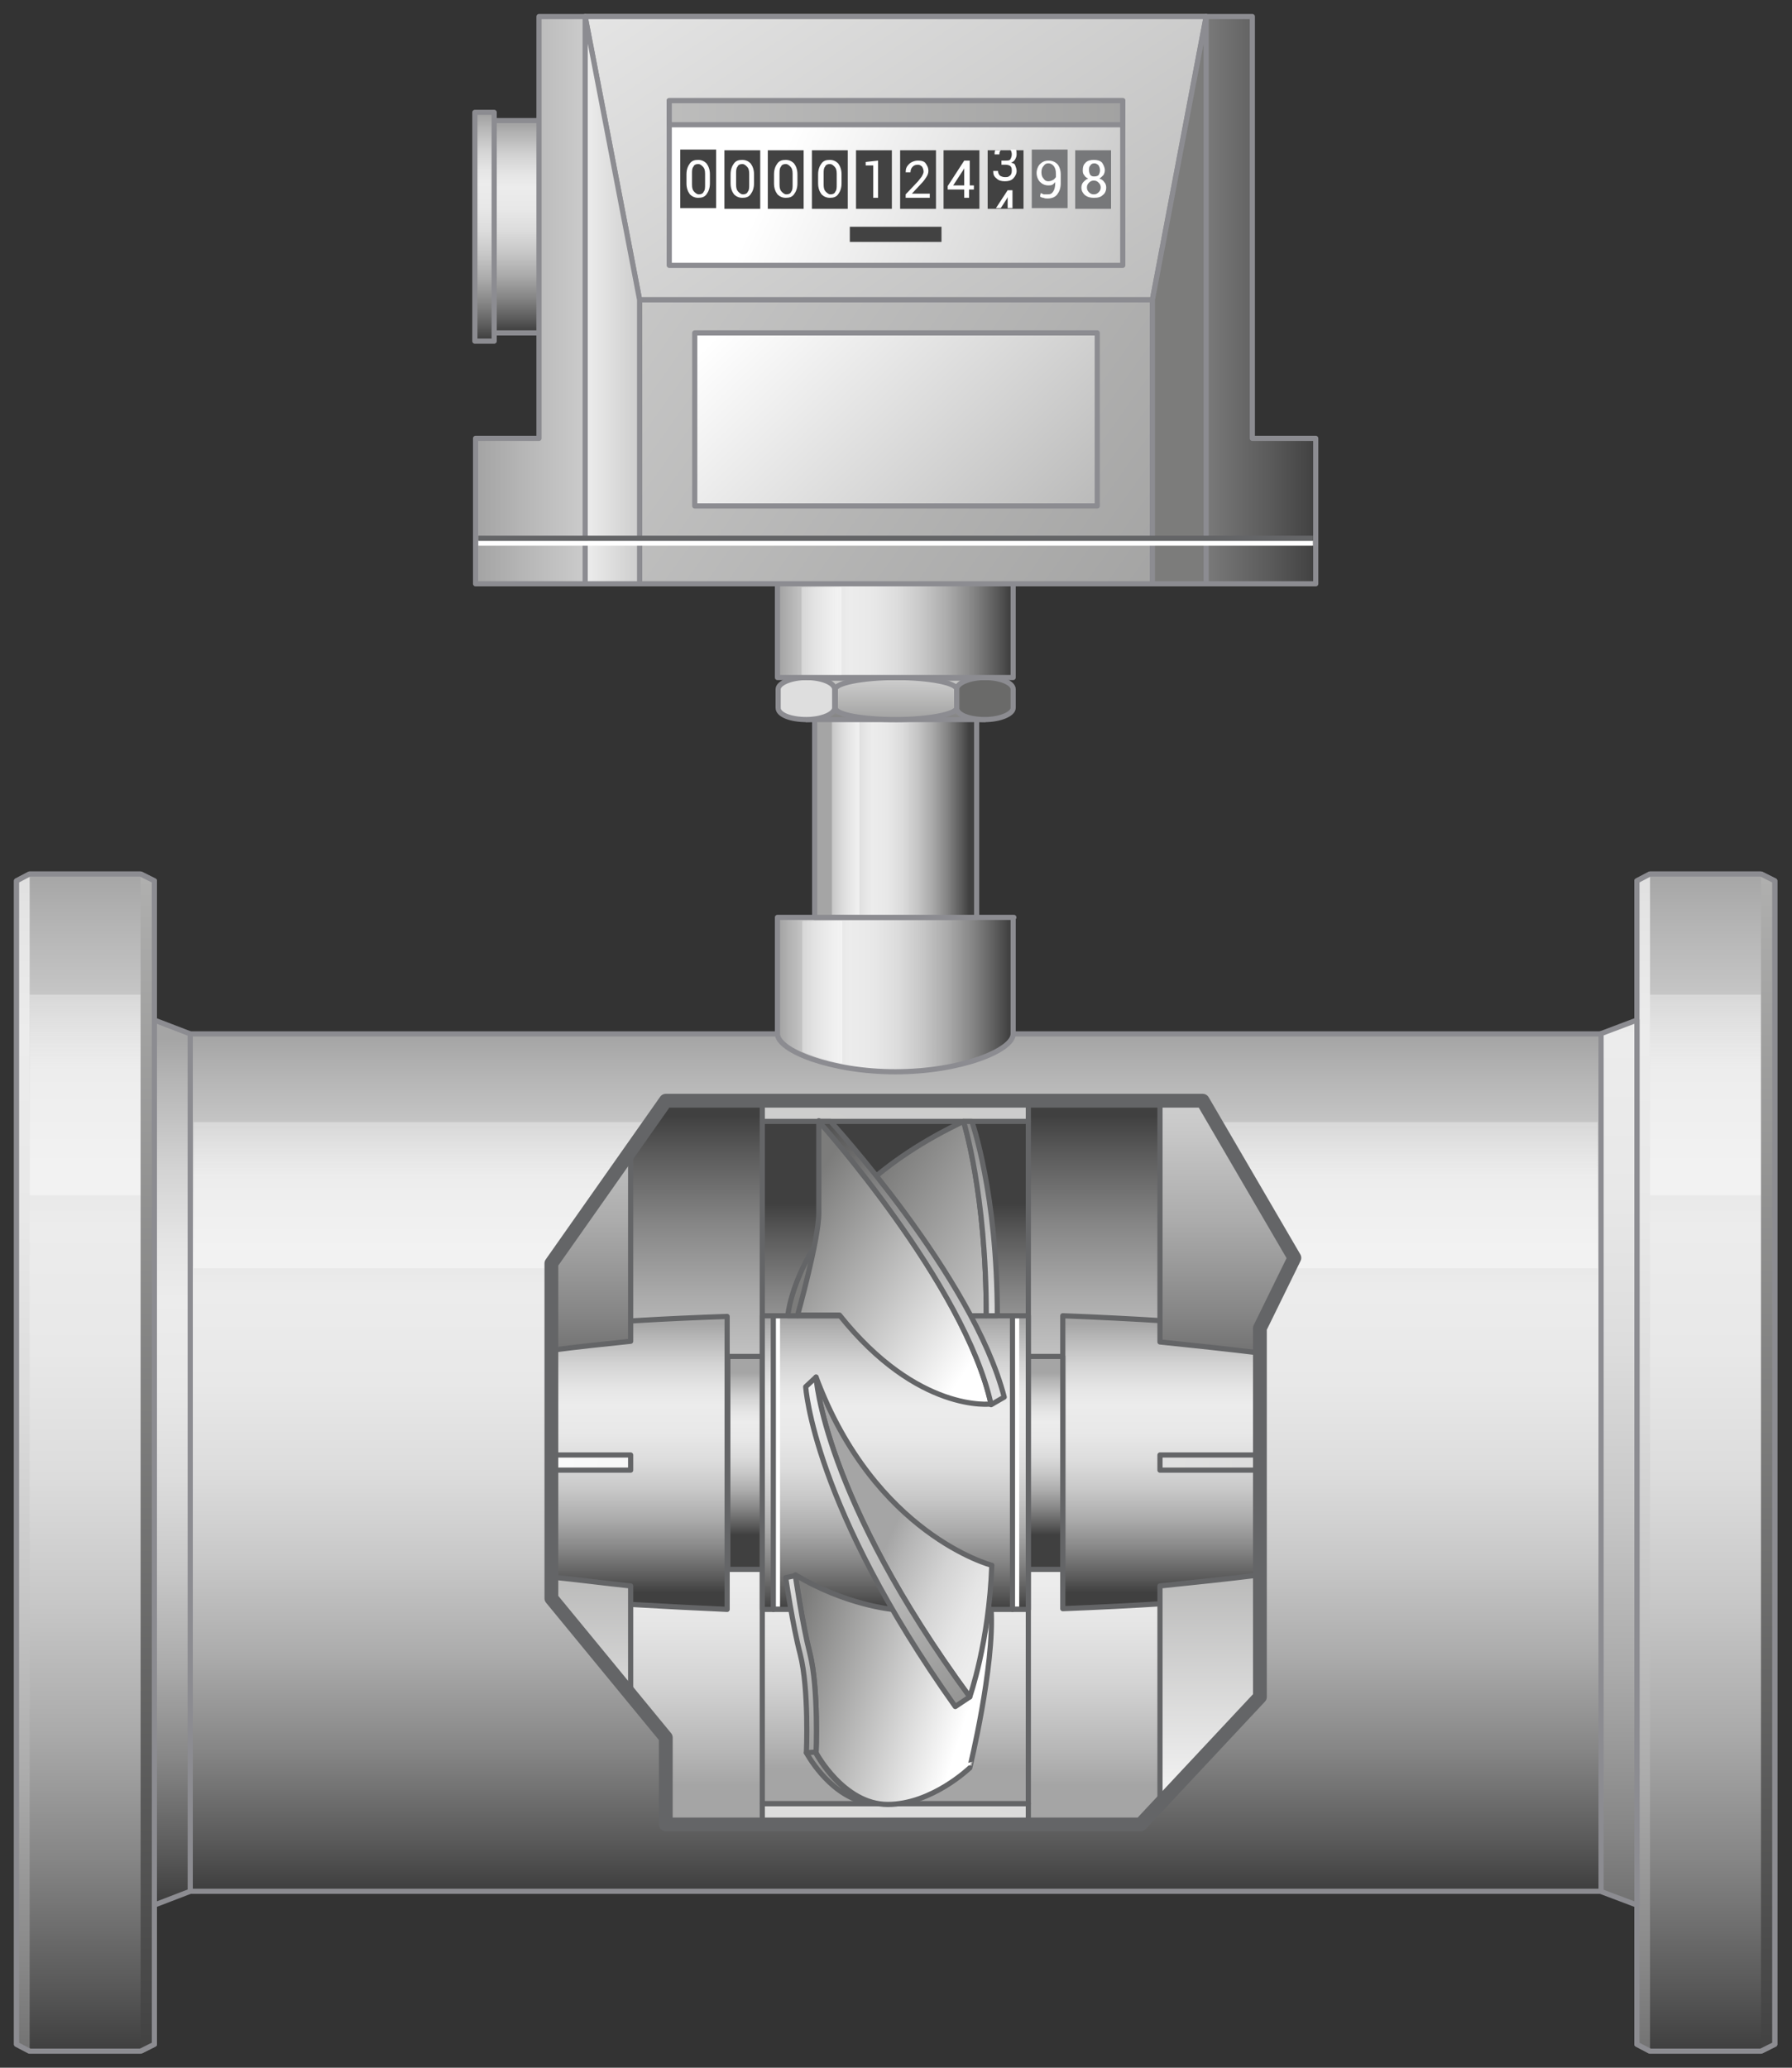 <?xml version="1.0" encoding="utf-8"?>

<!-- Copyright 2016 Siemens AG -->

<!-- Generator: Adobe Illustrator 16.0.4, SVG Export Plug-In . SVG Version: 6.00 Build 0)  -->
<!DOCTYPE svg PUBLIC "-//W3C//DTD SVG 1.1//EN" "http://www.w3.org/Graphics/SVG/1.1/DTD/svg11.dtd">
<svg version="1.1" id="Turbine_Meter_1" xmlns="http://www.w3.org/2000/svg" xmlns:xlink="http://www.w3.org/1999/xlink" x="0px"
	 y="0px" width="260px" height="300px" viewBox="0 0 260 300" enable-background="new 0 0 260 300" xml:space="preserve">
<rect x="0" y="0" width="260" height="300" fill="#333333" stroke="none"/>
<g id="Flanges__x2B__Housing_Pipe">
	<g id="Flange_Right">
		<linearGradient id="Shape_7_" gradientUnits="userSpaceOnUse" x1="247.469" y1="126.556" x2="247.469" y2="297.188">
			<stop  offset="0" style="stop-color:#A5A5A5"/>
			<stop  offset="4.758149e-02" style="stop-color:#B5B5B5"/>
			<stop  offset="0.151" style="stop-color:#D3D3D3"/>
			<stop  offset="0.239" style="stop-color:#E5E5E5"/>
			<stop  offset="0.302" style="stop-color:#ECECEC"/>
			<stop  offset="0.407" style="stop-color:#E8E8E8"/>
			<stop  offset="0.514" style="stop-color:#DCDCDC"/>
			<stop  offset="0.621" style="stop-color:#C7C7C7"/>
			<stop  offset="0.729" style="stop-color:#ABABAB"/>
			<stop  offset="0.838" style="stop-color:#868686"/>
			<stop  offset="0.945" style="stop-color:#5A5A5A"/>
			<stop  offset="1" style="stop-color:#404040"/>
		</linearGradient>
		
			<polygon id="Shape_9_" fill="url(#Shape_7_)" stroke="#8C8C91" stroke-width="0.75" stroke-linejoin="round" stroke-miterlimit="10" points="
			257.5,296.6 255.5,297.6 239.4,297.6 237.5,296.6 237.5,127.8 239.4,126.8 255.5,126.8 257.5,127.8 		"/>
		
			<linearGradient id="Reflection_White_2_" gradientUnits="userSpaceOnUse" x1="247.47" y1="143.872" x2="247.47" y2="155.426">
			<stop  offset="0" style="stop-color:#F2F2F2;stop-opacity:0.4"/>
			<stop  offset="1" style="stop-color:#F7F7F7;stop-opacity:0.7"/>
		</linearGradient>
		<rect id="Reflection_White_1_" x="239.4" y="144.3" fill="url(#Reflection_White_2_)" width="16.1" height="29.1"/>
		<linearGradient id="Edge_Right_2_" gradientUnits="userSpaceOnUse" x1="256.49" y1="127.55" x2="256.49" y2="297.642">
			<stop  offset="0" style="stop-color:#AFAFAE"/>
			<stop  offset="1" style="stop-color:#424242"/>
		</linearGradient>
		
			<polyline id="Edge_Right_1_" fill="url(#Edge_Right_2_)" stroke="#8C8C91" stroke-width="0.75" stroke-linejoin="round" stroke-miterlimit="10" points="
			255.5,126.8 257.5,127.8 257.5,296.6 255.5,297.6 		"/>
		<linearGradient id="Edge_Left_2_" gradientUnits="userSpaceOnUse" x1="238.448" y1="73.183" x2="238.448" y2="326.805">
			<stop  offset="0" style="stop-color:#A5A5A5"/>
			<stop  offset="4.758149e-02" style="stop-color:#B5B5B5"/>
			<stop  offset="0.151" style="stop-color:#D3D3D3"/>
			<stop  offset="0.239" style="stop-color:#E5E5E5"/>
			<stop  offset="0.302" style="stop-color:#ECECEC"/>
			<stop  offset="0.407" style="stop-color:#E8E8E8"/>
			<stop  offset="0.514" style="stop-color:#DCDCDC"/>
			<stop  offset="0.621" style="stop-color:#C7C7C7"/>
			<stop  offset="0.729" style="stop-color:#ABABAB"/>
			<stop  offset="0.838" style="stop-color:#868686"/>
			<stop  offset="0.945" style="stop-color:#5A5A5A"/>
			<stop  offset="1" style="stop-color:#404040"/>
		</linearGradient>
		
			<polyline id="Edge_Left_1_" fill="url(#Edge_Left_2_)" stroke="#8C8C91" stroke-width="0.75" stroke-linejoin="round" stroke-miterlimit="10" points="
			239.4,297.6 237.5,296.6 237.5,127.8 239.4,126.8 		"/>
	</g>
	<linearGradient id="Weld_Seam_Right_1_" gradientUnits="userSpaceOnUse" x1="234.852" y1="85.915" x2="234.851" y2="300.318">
		<stop  offset="0" style="stop-color:#A5A5A5"/>
		<stop  offset="4.758149e-02" style="stop-color:#B5B5B5"/>
		<stop  offset="0.151" style="stop-color:#D3D3D3"/>
		<stop  offset="0.239" style="stop-color:#E5E5E5"/>
		<stop  offset="0.302" style="stop-color:#ECECEC"/>
		<stop  offset="0.407" style="stop-color:#E8E8E8"/>
		<stop  offset="0.514" style="stop-color:#DCDCDC"/>
		<stop  offset="0.621" style="stop-color:#C7C7C7"/>
		<stop  offset="0.729" style="stop-color:#ABABAB"/>
		<stop  offset="0.838" style="stop-color:#868686"/>
		<stop  offset="0.945" style="stop-color:#5A5A5A"/>
		<stop  offset="1" style="stop-color:#404040"/>
	</linearGradient>
	
		<polygon id="Weld_Seam_Right" fill="url(#Weld_Seam_Right_1_)" stroke="#8C8C91" stroke-width="0.75" stroke-linecap="round" stroke-linejoin="round" stroke-miterlimit="10" points="
		237.5,276.4 232.2,274.4 232.2,150 237.5,148 	"/>
	<g id="Housing_Big_Pipe">
		<linearGradient id="Shape_11_" gradientUnits="userSpaceOnUse" x1="129.918" y1="150.427" x2="129.918" y2="273.797">
			<stop  offset="0" style="stop-color:#A5A5A5"/>
			<stop  offset="4.758149e-02" style="stop-color:#B5B5B5"/>
			<stop  offset="0.151" style="stop-color:#D3D3D3"/>
			<stop  offset="0.239" style="stop-color:#E5E5E5"/>
			<stop  offset="0.302" style="stop-color:#ECECEC"/>
			<stop  offset="0.407" style="stop-color:#E8E8E8"/>
			<stop  offset="0.514" style="stop-color:#DCDCDC"/>
			<stop  offset="0.621" style="stop-color:#C7C7C7"/>
			<stop  offset="0.729" style="stop-color:#ABABAB"/>
			<stop  offset="0.838" style="stop-color:#868686"/>
			<stop  offset="0.945" style="stop-color:#5A5A5A"/>
			<stop  offset="1" style="stop-color:#404040"/>
		</linearGradient>
		
			<rect id="Shape_17_" x="27.6" y="150" fill="url(#Shape_11_)" stroke="#8C8C91" stroke-width="0.75" stroke-linejoin="round" stroke-miterlimit="10" width="204.7" height="124.4"/>
		
			<linearGradient id="Reflection_White_3_" gradientUnits="userSpaceOnUse" x1="129.971" y1="162.277" x2="129.971" y2="171.233">
			<stop  offset="0" style="stop-color:#F2F2F2;stop-opacity:0.4"/>
			<stop  offset="1" style="stop-color:#F7F7F7;stop-opacity:0.7"/>
		</linearGradient>
		<rect id="Reflection_White_4_" x="28.1" y="162.8" fill="url(#Reflection_White_3_)" width="203.7" height="21.2"/>
	</g>
	<linearGradient id="Weld_Seam_Left_1_" gradientUnits="userSpaceOnUse" x1="24.985" y1="150.688" x2="24.985" y2="275.557">
		<stop  offset="0" style="stop-color:#A5A5A5"/>
		<stop  offset="4.758149e-02" style="stop-color:#B5B5B5"/>
		<stop  offset="0.151" style="stop-color:#D3D3D3"/>
		<stop  offset="0.239" style="stop-color:#E5E5E5"/>
		<stop  offset="0.302" style="stop-color:#ECECEC"/>
		<stop  offset="0.407" style="stop-color:#E8E8E8"/>
		<stop  offset="0.514" style="stop-color:#DCDCDC"/>
		<stop  offset="0.621" style="stop-color:#C7C7C7"/>
		<stop  offset="0.729" style="stop-color:#ABABAB"/>
		<stop  offset="0.838" style="stop-color:#868686"/>
		<stop  offset="0.945" style="stop-color:#5A5A5A"/>
		<stop  offset="1" style="stop-color:#404040"/>
	</linearGradient>
	
		<polygon id="Weld_Seam_Left" fill="url(#Weld_Seam_Left_1_)" stroke="#8C8C91" stroke-width="0.75" stroke-linejoin="round" stroke-miterlimit="10" points="
		22.4,276.4 27.6,274.4 27.6,150 22.4,148 	"/>
	<g id="Flange_Left">
		<linearGradient id="Shape_12_" gradientUnits="userSpaceOnUse" x1="12.367" y1="126.556" x2="12.367" y2="297.188">
			<stop  offset="0" style="stop-color:#A5A5A5"/>
			<stop  offset="4.758149e-02" style="stop-color:#B5B5B5"/>
			<stop  offset="0.151" style="stop-color:#D3D3D3"/>
			<stop  offset="0.239" style="stop-color:#E5E5E5"/>
			<stop  offset="0.302" style="stop-color:#ECECEC"/>
			<stop  offset="0.407" style="stop-color:#E8E8E8"/>
			<stop  offset="0.514" style="stop-color:#DCDCDC"/>
			<stop  offset="0.621" style="stop-color:#C7C7C7"/>
			<stop  offset="0.729" style="stop-color:#ABABAB"/>
			<stop  offset="0.838" style="stop-color:#868686"/>
			<stop  offset="0.945" style="stop-color:#5A5A5A"/>
			<stop  offset="1" style="stop-color:#404040"/>
		</linearGradient>
		
			<polygon id="Shape_8_" fill="url(#Shape_12_)" stroke="#8C8C91" stroke-width="0.75" stroke-linejoin="round" stroke-miterlimit="10" points="
			22.4,296.6 20.4,297.6 4.3,297.6 2.4,296.6 2.4,127.8 4.3,126.8 20.4,126.8 22.4,127.8 		"/>
		<linearGradient id="Reflection_White_5_" gradientUnits="userSpaceOnUse" x1="12.367" y1="143.872" x2="12.367" y2="155.426">
			<stop  offset="0" style="stop-color:#F2F2F2;stop-opacity:0.4"/>
			<stop  offset="1" style="stop-color:#F7F7F7;stop-opacity:0.7"/>
		</linearGradient>
		<rect id="Reflection_White" x="4.3" y="144.3" fill="url(#Reflection_White_5_)" width="16.1" height="29.1"/>
		<linearGradient id="Edge_Right_3_" gradientUnits="userSpaceOnUse" x1="21.388" y1="127.55" x2="21.388" y2="297.642">
			<stop  offset="0" style="stop-color:#AFAFAE"/>
			<stop  offset="1" style="stop-color:#424242"/>
		</linearGradient>
		
			<polyline id="Edge_Right" fill="url(#Edge_Right_3_)" stroke="#8C8C91" stroke-width="0.75" stroke-linejoin="round" stroke-miterlimit="10" points="
			20.4,126.8 22.4,127.8 22.4,296.6 20.4,297.6 		"/>
		<linearGradient id="Edge_Left_3_" gradientUnits="userSpaceOnUse" x1="3.346" y1="73.183" x2="3.346" y2="326.805">
			<stop  offset="0" style="stop-color:#A5A5A5"/>
			<stop  offset="4.758149e-02" style="stop-color:#B5B5B5"/>
			<stop  offset="0.151" style="stop-color:#D3D3D3"/>
			<stop  offset="0.239" style="stop-color:#E5E5E5"/>
			<stop  offset="0.302" style="stop-color:#ECECEC"/>
			<stop  offset="0.407" style="stop-color:#E8E8E8"/>
			<stop  offset="0.514" style="stop-color:#DCDCDC"/>
			<stop  offset="0.621" style="stop-color:#C7C7C7"/>
			<stop  offset="0.729" style="stop-color:#ABABAB"/>
			<stop  offset="0.838" style="stop-color:#868686"/>
			<stop  offset="0.945" style="stop-color:#5A5A5A"/>
			<stop  offset="1" style="stop-color:#404040"/>
		</linearGradient>
		
			<polyline id="Edge_Left" fill="url(#Edge_Left_3_)" stroke="#8C8C91" stroke-width="0.75" stroke-linejoin="round" stroke-miterlimit="10" points="
			4.3,297.6 2.4,296.6 2.4,127.8 4.3,126.8 		"/>
	</g>
</g>
<g id="Interior_View_Turbine_1_">
	
		<linearGradient id="Shape_Interior_View_1_" gradientUnits="userSpaceOnUse" x1="133.935" y1="259.019" x2="133.935" y2="161.876">
		<stop  offset="0" style="stop-color:#A5A5A5"/>
		<stop  offset="4.758149e-02" style="stop-color:#B5B5B5"/>
		<stop  offset="0.151" style="stop-color:#D3D3D3"/>
		<stop  offset="0.239" style="stop-color:#E5E5E5"/>
		<stop  offset="0.302" style="stop-color:#ECECEC"/>
		<stop  offset="0.407" style="stop-color:#E8E8E8"/>
		<stop  offset="0.514" style="stop-color:#DCDCDC"/>
		<stop  offset="0.621" style="stop-color:#C7C7C7"/>
		<stop  offset="0.729" style="stop-color:#ABABAB"/>
		<stop  offset="0.838" style="stop-color:#868686"/>
		<stop  offset="0.945" style="stop-color:#5A5A5A"/>
		<stop  offset="1" style="stop-color:#404040"/>
	</linearGradient>
	
		<polygon id="Shape_Interior_View" fill="url(#Shape_Interior_View_1_)" stroke="#646567" stroke-width="0.75" stroke-linecap="round" stroke-linejoin="round" stroke-miterlimit="10" points="
		182.8,246.2 165.5,264.7 96.6,264.7 96.6,252.1 80,231.9 80,183.3 96.6,159.7 174.5,159.7 187.8,182.5 182.8,192.7 	"/>
	<linearGradient id="Rotor_Support_2_" gradientUnits="userSpaceOnUse" x1="131.391" y1="192" x2="131.391" y2="231.065">
		<stop  offset="0" style="stop-color:#A5A5A5"/>
		<stop  offset="4.758149e-02" style="stop-color:#B5B5B5"/>
		<stop  offset="0.151" style="stop-color:#D3D3D3"/>
		<stop  offset="0.239" style="stop-color:#E5E5E5"/>
		<stop  offset="0.302" style="stop-color:#ECECEC"/>
		<stop  offset="0.407" style="stop-color:#E8E8E8"/>
		<stop  offset="0.514" style="stop-color:#DCDCDC"/>
		<stop  offset="0.621" style="stop-color:#C7C7C7"/>
		<stop  offset="0.729" style="stop-color:#ABABAB"/>
		<stop  offset="0.838" style="stop-color:#868686"/>
		<stop  offset="0.945" style="stop-color:#5A5A5A"/>
		<stop  offset="1" style="stop-color:#404040"/>
	</linearGradient>
	
		<path id="Rotor_Support_1_" fill="url(#Rotor_Support_2_)" stroke="#646567" stroke-width="0.75" stroke-linecap="round" stroke-linejoin="round" stroke-miterlimit="10" d="
		M80,192.5c8-0.7,16.5-1.2,25.5-1.5v42.5c-9-0.4-17.6-0.9-25.5-1.5L80,192.5z M182.8,192.7c-8.8-0.8-18.3-1.4-28.6-1.8v42.5
		c10.2-0.4,19.8-1,28.6-1.8V192.7z"/>
	<linearGradient id="Spindle_1_" gradientUnits="userSpaceOnUse" x1="129.881" y1="199.197" x2="129.881" y2="222.684">
		<stop  offset="0" style="stop-color:#A5A5A5"/>
		<stop  offset="4.758149e-02" style="stop-color:#B5B5B5"/>
		<stop  offset="0.151" style="stop-color:#D3D3D3"/>
		<stop  offset="0.239" style="stop-color:#E5E5E5"/>
		<stop  offset="0.302" style="stop-color:#ECECEC"/>
		<stop  offset="0.407" style="stop-color:#E8E8E8"/>
		<stop  offset="0.514" style="stop-color:#DCDCDC"/>
		<stop  offset="0.621" style="stop-color:#C7C7C7"/>
		<stop  offset="0.729" style="stop-color:#ABABAB"/>
		<stop  offset="0.838" style="stop-color:#868686"/>
		<stop  offset="0.945" style="stop-color:#5A5A5A"/>
		<stop  offset="1" style="stop-color:#404040"/>
	</linearGradient>
	
		<rect id="Spindle" x="105.6" y="196.8" fill="url(#Spindle_1_)" stroke="#646567" stroke-width="0.75" stroke-linejoin="round" stroke-miterlimit="10" width="48.6" height="30.9"/>
	<g id="Turbine_Housing">
		<linearGradient id="Shape_Inside_1_" gradientUnits="userSpaceOnUse" x1="129.881" y1="256.569" x2="129.881" y2="174.641">
			<stop  offset="0" style="stop-color:#A5A5A5"/>
			<stop  offset="4.758149e-02" style="stop-color:#B5B5B5"/>
			<stop  offset="0.151" style="stop-color:#D3D3D3"/>
			<stop  offset="0.239" style="stop-color:#E5E5E5"/>
			<stop  offset="0.302" style="stop-color:#ECECEC"/>
			<stop  offset="0.407" style="stop-color:#E8E8E8"/>
			<stop  offset="0.514" style="stop-color:#DCDCDC"/>
			<stop  offset="0.621" style="stop-color:#C7C7C7"/>
			<stop  offset="0.729" style="stop-color:#ABABAB"/>
			<stop  offset="0.838" style="stop-color:#868686"/>
			<stop  offset="0.945" style="stop-color:#5A5A5A"/>
			<stop  offset="1" style="stop-color:#404040"/>
		</linearGradient>
		
			<rect id="Shape_Inside" x="110.6" y="162.7" fill="url(#Shape_Inside_1_)" stroke="#646567" stroke-width="0.75" stroke-linejoin="round" stroke-miterlimit="10" width="38.6" height="99"/>
		
			<linearGradient id="Cut_Top__x2B__Bottom_Side_1_" gradientUnits="userSpaceOnUse" x1="42.674" y1="462.407" x2="312.678" y2="-312.266">
			<stop  offset="0" style="stop-color:#FFFFFF"/>
			<stop  offset="1" style="stop-color:#7C7C7B"/>
		</linearGradient>
		
			<path id="Cut_Top__x2B__Bottom_Side" fill="url(#Cut_Top__x2B__Bottom_Side_1_)" stroke="#646567" stroke-width="0.75" stroke-linejoin="round" stroke-miterlimit="10" d="
			M149.2,162.7h-38.6v-3h38.6V162.7z M149.2,261.7h-38.6v3h38.6V261.7z"/>
	</g>
	<g id="Turbine_Rotor">
		<linearGradient id="Rotor_Axle_1_" gradientUnits="userSpaceOnUse" x1="129.881" y1="191.38" x2="129.881" y2="233.381">
			<stop  offset="0" style="stop-color:#A5A5A5"/>
			<stop  offset="4.758149e-02" style="stop-color:#B5B5B5"/>
			<stop  offset="0.151" style="stop-color:#D3D3D3"/>
			<stop  offset="0.239" style="stop-color:#E5E5E5"/>
			<stop  offset="0.302" style="stop-color:#ECECEC"/>
			<stop  offset="0.407" style="stop-color:#E8E8E8"/>
			<stop  offset="0.514" style="stop-color:#DCDCDC"/>
			<stop  offset="0.621" style="stop-color:#C7C7C7"/>
			<stop  offset="0.729" style="stop-color:#ABABAB"/>
			<stop  offset="0.838" style="stop-color:#868686"/>
			<stop  offset="0.945" style="stop-color:#5A5A5A"/>
			<stop  offset="1" style="stop-color:#404040"/>
		</linearGradient>
		
			<rect id="Rotor_Axle" x="110.6" y="190.9" fill="url(#Rotor_Axle_1_)" stroke="#646567" stroke-width="0.75" stroke-linejoin="round" stroke-miterlimit="10" width="38.6" height="42.6"/>
		
			<path id="Reflection_Lines" fill="none" stroke="#FFFFFF" stroke-width="0.75" stroke-linejoin="round" stroke-miterlimit="10" d="
			M112.8,191.3v41.8 M147.5,191.3v41.8"/>
		
			<path id="Devider_Lines" fill="none" stroke="#646567" stroke-width="0.75" stroke-linecap="round" stroke-linejoin="round" stroke-miterlimit="10" d="
			M112.2,190.9v42.6 M146.9,190.9v42.6"/>
		<g id="Fourth_Blade">
			<linearGradient id="Shape_13_" gradientUnits="userSpaceOnUse" x1="140.238" y1="249.033" x2="113.961" y2="240.754">
				<stop  offset="0" style="stop-color:#FFFFFF"/>
				<stop  offset="1" style="stop-color:#7C7C7B"/>
			</linearGradient>
			
				<path id="Shape_4_" fill="url(#Shape_13_)" stroke="#646567" stroke-width="0.75" stroke-linejoin="round" stroke-miterlimit="10" d="
				M143.8,233.5h-14.3c0,0-6.8-0.6-14.1-5c0,0,1,7,2.1,11.3c1.3,5.2,0.9,14.5,0.9,14.5s4,7.5,10.4,7.5c6.4,0,11.9-5.3,11.9-5.3
				S144.3,241.8,143.8,233.5z"/>
			<linearGradient id="Side_1_" gradientUnits="userSpaceOnUse" x1="109.812" y1="217.745" x2="123.94" y2="265.313">
				<stop  offset="0" style="stop-color:#FFFFFF"/>
				<stop  offset="1" style="stop-color:#7C7C7B"/>
			</linearGradient>
			
				<path id="Side_3_" fill="url(#Side_1_)" stroke="#646567" stroke-width="0.75" stroke-linejoin="round" stroke-miterlimit="10" d="
				M125.1,261.4c-5.1-1.4-8.1-7.1-8.1-7.1s0.4-9.2-0.9-14.3c-1.1-4.2-2.1-11.1-2.1-11.1l1.4-0.3c0,0,1,7,2.1,11.3
				c1.3,5.2,0.9,14.5,0.9,14.5s3,5.7,8.1,7.2H125.1z"/>
			
				<line id="Edge" fill="none" stroke="#646567" stroke-width="0.75" stroke-linecap="round" stroke-linejoin="round" stroke-miterlimit="10" x1="117" y1="254.3" x2="118.4" y2="254.2"/>
		</g>
		<g id="First_Blade">
			<linearGradient id="Shape_14_" gradientUnits="userSpaceOnUse" x1="160.082" y1="197.891" x2="124.556" y2="175.24">
				<stop  offset="0" style="stop-color:#FFFFFF"/>
				<stop  offset="1" style="stop-color:#7C7C7B"/>
			</linearGradient>
			
				<path id="Shape_3_" fill="url(#Shape_14_)" stroke="#646567" stroke-width="0.75" stroke-linejoin="round" stroke-miterlimit="10" d="
				M114.3,190.9c0,0,1.4-16.8,25.5-28.2c0,0,3.3,10.4,3.3,28.2H114.3z"/>
			<linearGradient id="Side_4_" gradientUnits="userSpaceOnUse" x1="151.097" y1="234.899" x2="138.221" y2="148.526">
				<stop  offset="0" style="stop-color:#A5A5A5"/>
				<stop  offset="4.758149e-02" style="stop-color:#B5B5B5"/>
				<stop  offset="0.151" style="stop-color:#D3D3D3"/>
				<stop  offset="0.239" style="stop-color:#E5E5E5"/>
				<stop  offset="0.302" style="stop-color:#ECECEC"/>
				<stop  offset="0.407" style="stop-color:#E8E8E8"/>
				<stop  offset="0.514" style="stop-color:#DCDCDC"/>
				<stop  offset="0.621" style="stop-color:#C7C7C7"/>
				<stop  offset="0.729" style="stop-color:#ABABAB"/>
				<stop  offset="0.838" style="stop-color:#868686"/>
				<stop  offset="0.945" style="stop-color:#5A5A5A"/>
				<stop  offset="1" style="stop-color:#404040"/>
			</linearGradient>
			
				<path id="Side_2_" fill="url(#Side_4_)" stroke="#646567" stroke-width="0.75" stroke-linejoin="round" stroke-miterlimit="10" d="
				M144.7,190.9c0-17.8-3.7-28.2-3.7-28.2h-1.2c0,0,3.3,10.4,3.3,28.2H144.7z"/>
		</g>
		<g id="Third_Blade">
			<linearGradient id="Shape_16_" gradientUnits="userSpaceOnUse" x1="129.121" y1="222.831" x2="184.378" y2="248.046">
				<stop  offset="0" style="stop-color:#A5A5A5"/>
				<stop  offset="4.758149e-02" style="stop-color:#B5B5B5"/>
				<stop  offset="0.151" style="stop-color:#D3D3D3"/>
				<stop  offset="0.239" style="stop-color:#E5E5E5"/>
				<stop  offset="0.302" style="stop-color:#ECECEC"/>
				<stop  offset="0.407" style="stop-color:#E8E8E8"/>
				<stop  offset="0.514" style="stop-color:#DCDCDC"/>
				<stop  offset="0.621" style="stop-color:#C7C7C7"/>
				<stop  offset="0.729" style="stop-color:#ABABAB"/>
				<stop  offset="0.838" style="stop-color:#868686"/>
				<stop  offset="0.945" style="stop-color:#5A5A5A"/>
				<stop  offset="1" style="stop-color:#404040"/>
			</linearGradient>
			
				<path id="Shape_2_" fill="url(#Shape_16_)" stroke="#646567" stroke-width="0.75" stroke-linejoin="round" stroke-miterlimit="10" d="
				M118.4,199.8c0,0,1,17.4,22.3,46.4c0,0,2.8-7.9,3.2-19.1C143.8,227.1,126.9,222.6,118.4,199.8z"/>
			<linearGradient id="Top_Side_4_" gradientUnits="userSpaceOnUse" x1="111.26" y1="196.073" x2="148.635" y2="257.053">
				<stop  offset="0" style="stop-color:#FFFFFF"/>
				<stop  offset="1" style="stop-color:#7C7C7B"/>
			</linearGradient>
			
				<path id="Top_Side_1_" fill="url(#Top_Side_4_)" stroke="#646567" stroke-width="0.75" stroke-linejoin="round" stroke-miterlimit="10" d="
				M138.6,247.6c-20.7-29.1-21.7-46.4-21.7-46.4l1.5-1.4c0,0,1,17.4,22.3,46.4L138.6,247.6z"/>
		</g>
		<g id="Second_Blade">
			<linearGradient id="Shape_18_" gradientUnits="userSpaceOnUse" x1="143.218" y1="194.384" x2="115.349" y2="175.519">
				<stop  offset="0" style="stop-color:#FFFFFF"/>
				<stop  offset="1" style="stop-color:#7C7C7B"/>
			</linearGradient>
			
				<path id="Shape_1_" fill="url(#Shape_18_)" stroke="#646567" stroke-width="0.75" stroke-linejoin="round" stroke-miterlimit="10" d="
				M115.7,190.9c0,0,3.1-11.1,3.1-14.9s0-13.4,0-13.4s21.2,23.7,25,41.1c0,0-10.6,1.4-22-12.9H115.7z"/>
			<linearGradient id="Top_Side_5_" gradientUnits="userSpaceOnUse" x1="169.712" y1="241.164" x2="119.165" y2="159.859">
				<stop  offset="0" style="stop-color:#A5A5A5"/>
				<stop  offset="4.758149e-02" style="stop-color:#B5B5B5"/>
				<stop  offset="0.151" style="stop-color:#D3D3D3"/>
				<stop  offset="0.239" style="stop-color:#E5E5E5"/>
				<stop  offset="0.302" style="stop-color:#ECECEC"/>
				<stop  offset="0.407" style="stop-color:#E8E8E8"/>
				<stop  offset="0.514" style="stop-color:#DCDCDC"/>
				<stop  offset="0.621" style="stop-color:#C7C7C7"/>
				<stop  offset="0.729" style="stop-color:#ABABAB"/>
				<stop  offset="0.838" style="stop-color:#868686"/>
				<stop  offset="0.945" style="stop-color:#5A5A5A"/>
				<stop  offset="1" style="stop-color:#404040"/>
			</linearGradient>
			
				<path id="Top_Side" fill="url(#Top_Side_5_)" stroke="#646567" stroke-width="0.75" stroke-linejoin="round" stroke-miterlimit="10" d="
				M143.8,203.8c-3.8-17.5-25-41.1-25-41.1h1.7c0,0,20.7,22.6,25.2,40L143.8,203.8z"/>
		</g>
	</g>
	<g id="Flow_Straighteneners_1_">
		<linearGradient id="Below_1_" gradientUnits="userSpaceOnUse" x1="131.391" y1="266.957" x2="131.391" y2="194.124">
			<stop  offset="0" style="stop-color:#FFFFFF"/>
			<stop  offset="1" style="stop-color:#7C7C7B"/>
		</linearGradient>
		
			<path id="Below" fill="url(#Below_1_)" stroke="#646567" stroke-width="0.75" stroke-linecap="round" stroke-linejoin="round" stroke-miterlimit="10" d="
			M80,231.9l0-3.1c3.9,0.4,7.7,0.9,11.5,1.3c0,5.8,0,11,0,15.8L80,231.9z M182.8,228.5c-4.8,0.6-9.7,1.1-14.5,1.6
			c0,12.8,0,22.8,0,31.6l14.5-15.5V228.5z"/>
		<linearGradient id="Middle_2_" gradientUnits="userSpaceOnUse" x1="65.143" y1="205.793" x2="507.809" y2="248.46">
			<stop  offset="0" style="stop-color:#FFFFFF"/>
			<stop  offset="1" style="stop-color:#7C7C7B"/>
		</linearGradient>
		
			<path id="Middle_1_" fill="url(#Middle_2_)" stroke="#646567" stroke-width="0.75" stroke-linecap="round" stroke-linejoin="round" stroke-miterlimit="10" d="
			M91.5,213.3H80v-2.2h11.5V213.3z M168.3,213.3h14.5v-2.2h-14.5V213.3z"/>
		<linearGradient id="Top_2_" gradientUnits="userSpaceOnUse" x1="133.934" y1="89.844" x2="133.934" y2="209.964">
			<stop  offset="0" style="stop-color:#A5A5A5"/>
			<stop  offset="4.758149e-02" style="stop-color:#B5B5B5"/>
			<stop  offset="0.151" style="stop-color:#D3D3D3"/>
			<stop  offset="0.239" style="stop-color:#E5E5E5"/>
			<stop  offset="0.302" style="stop-color:#ECECEC"/>
			<stop  offset="0.407" style="stop-color:#E8E8E8"/>
			<stop  offset="0.514" style="stop-color:#DCDCDC"/>
			<stop  offset="0.621" style="stop-color:#C7C7C7"/>
			<stop  offset="0.729" style="stop-color:#ABABAB"/>
			<stop  offset="0.838" style="stop-color:#868686"/>
			<stop  offset="0.945" style="stop-color:#5A5A5A"/>
			<stop  offset="1" style="stop-color:#404040"/>
		</linearGradient>
		
			<path id="Top_1_" fill="url(#Top_2_)" stroke="#646567" stroke-width="0.75" stroke-linecap="round" stroke-linejoin="round" stroke-miterlimit="10" d="
			M91.5,166.9c0,7.9,0,16.9,0,27.7c-3.8,0.4-7.7,0.8-11.5,1.3l0-12.6L91.5,166.9z M187.8,182.5l-13.3-22.8h-6.2c0,9.6,0,20.6,0,35
			c4.8,0.5,9.6,1,14.5,1.6v-3.6L187.8,182.5z"/>
	</g>
	
		<polygon id="Outline_Big_Interior_View" fill="none" stroke="#646567" stroke-width="2" stroke-linecap="round" stroke-linejoin="round" stroke-miterlimit="10" points="
		182.8,246.2 165.5,264.7 96.6,264.7 96.6,252.1 80,231.9 80,183.3 96.6,159.7 174.5,159.7 187.8,182.5 182.8,192.7 	"/>
</g>
<g id="Index_Head">
	<g id="Magnetic_Pickup">
		<g id="Connection_Pipe">
			<linearGradient id="Shape_19_" gradientUnits="userSpaceOnUse" x1="113.205" y1="144.315" x2="146.424" y2="144.315">
				<stop  offset="0" style="stop-color:#A5A5A5"/>
				<stop  offset="4.758149e-02" style="stop-color:#B5B5B5"/>
				<stop  offset="0.151" style="stop-color:#D3D3D3"/>
				<stop  offset="0.239" style="stop-color:#E5E5E5"/>
				<stop  offset="0.302" style="stop-color:#ECECEC"/>
				<stop  offset="0.407" style="stop-color:#E8E8E8"/>
				<stop  offset="0.514" style="stop-color:#DCDCDC"/>
				<stop  offset="0.621" style="stop-color:#C7C7C7"/>
				<stop  offset="0.729" style="stop-color:#ABABAB"/>
				<stop  offset="0.838" style="stop-color:#868686"/>
				<stop  offset="0.945" style="stop-color:#5A5A5A"/>
				<stop  offset="1" style="stop-color:#404040"/>
			</linearGradient>
			
				<path id="Shape_6_" fill="url(#Shape_19_)" stroke="#8C8C91" stroke-width="0.75" stroke-linejoin="round" stroke-miterlimit="10" d="
				M147.1,133.1h-34.3V150l0,0l0,0c0,2.4,7.7,5.5,17.1,5.5c9.5,0,17.1-3.1,17.1-5.5l0,0l0,0V133.1z"/>
			<linearGradient id="Reflection_3_" gradientUnits="userSpaceOnUse" x1="116.439" y1="143.973" x2="122.249" y2="143.973">
				<stop  offset="0" style="stop-color:#F2F2F2;stop-opacity:0.4"/>
				<stop  offset="1" style="stop-color:#F7F7F7;stop-opacity:0.7"/>
			</linearGradient>
			<path id="Reflection_2_" fill="url(#Reflection_3_)" d="M122.2,154.3c0,0-3.3-0.6-5.8-1.7c0-1.7,0-19,0-19h5.8V154.3z"/>
		</g>
		<g id="Intermediate_Piece">
			<linearGradient id="Shape_20_" gradientUnits="userSpaceOnUse" x1="120.549" y1="115.745" x2="140.587" y2="115.745">
				<stop  offset="0" style="stop-color:#A5A5A5"/>
				<stop  offset="4.758149e-02" style="stop-color:#B5B5B5"/>
				<stop  offset="0.151" style="stop-color:#D3D3D3"/>
				<stop  offset="0.239" style="stop-color:#E5E5E5"/>
				<stop  offset="0.302" style="stop-color:#ECECEC"/>
				<stop  offset="0.407" style="stop-color:#E8E8E8"/>
				<stop  offset="0.514" style="stop-color:#DCDCDC"/>
				<stop  offset="0.621" style="stop-color:#C7C7C7"/>
				<stop  offset="0.729" style="stop-color:#ABABAB"/>
				<stop  offset="0.838" style="stop-color:#868686"/>
				<stop  offset="0.945" style="stop-color:#5A5A5A"/>
				<stop  offset="1" style="stop-color:#404040"/>
			</linearGradient>
			
				<rect id="Shape" x="118.2" y="98.3" fill="url(#Shape_20_)" stroke="#8C8C91" stroke-width="0.75" stroke-linejoin="round" stroke-miterlimit="10" width="23.5" height="34.8"/>
			<linearGradient id="Reflection_4_" gradientUnits="userSpaceOnUse" x1="120.667" y1="115.781" x2="124.66" y2="115.781">
				<stop  offset="0" style="stop-color:#F2F2F2;stop-opacity:0.4"/>
				<stop  offset="1" style="stop-color:#F7F7F7;stop-opacity:0.7"/>
			</linearGradient>
			<rect id="Reflection_1_" x="120.7" y="98.8" fill="url(#Reflection_4_)" width="4" height="33.9"/>
		</g>
		<g id="Nut_Big_3_">
			<linearGradient id="Shape_21_" gradientUnits="userSpaceOnUse" x1="129.941" y1="94.303" x2="129.941" y2="104.73">
				<stop  offset="0" style="stop-color:#FFFFFF"/>
				<stop  offset="1" style="stop-color:#7C7C7B"/>
			</linearGradient>
			
				<rect id="Shape_10_" x="117" y="98.4" fill="url(#Shape_21_)" stroke="#8C8C91" stroke-width="0.75" stroke-linecap="round" stroke-linejoin="round" stroke-miterlimit="10" width="25.9" height="6"/>
			
				<path id="Shape_Side_Right_4_" fill="#6A6A69" stroke="#8C8C91" stroke-width="0.75" stroke-linecap="round" stroke-linejoin="round" stroke-miterlimit="10" d="
				M147,102.7c0,0.9-1.9,1.7-4.1,1.7c-2.3,0-4.1-0.7-4.1-1.7V100c0-0.9,1.9-1.7,4.1-1.7c2.3,0,4.1,0.8,4.1,1.7V102.7z"/>
			
				<linearGradient id="Shape_Side_Middle_1_" gradientUnits="userSpaceOnUse" x1="180.429" y1="15.866" x2="198.444" y2="15.866" gradientTransform="matrix(0 1 1 0 114.075 -88.732)">
				<stop  offset="0" style="stop-color:#FFFFFF"/>
				<stop  offset="1" style="stop-color:#7C7C7B"/>
			</linearGradient>
			
				<path id="Shape_Side_Middle_7_" fill="url(#Shape_Side_Middle_1_)" stroke="#8C8C91" stroke-width="0.75" stroke-linecap="round" stroke-linejoin="round" stroke-miterlimit="10" d="
				M138.8,102.7c0,0.9-4,1.7-8.8,1.7c-4.9,0-8.8-0.7-8.8-1.7V100c0-0.9,4-1.7,8.8-1.7c4.9,0,8.8,0.8,8.8,1.7V102.7z"/>
			
				<path id="Shape_Side_Left_4_" fill="#DEDEDE" stroke="#8C8C91" stroke-width="0.75" stroke-linecap="round" stroke-linejoin="round" stroke-miterlimit="10" d="
				M121.1,102.7c0,0.9-1.9,1.7-4.1,1.7c-2.3,0-4.1-0.7-4.1-1.7V100c0-0.9,1.9-1.7,4.1-1.7c2.3,0,4.1,0.8,4.1,1.7V102.7z"/>
		</g>
		<g id="Connection_Operation_Unit_13_">
			<linearGradient id="Shape_22_" gradientUnits="userSpaceOnUse" x1="113.235" y1="91.546" x2="146.482" y2="91.546">
				<stop  offset="0" style="stop-color:#A5A5A5"/>
				<stop  offset="4.758149e-02" style="stop-color:#B5B5B5"/>
				<stop  offset="0.151" style="stop-color:#D3D3D3"/>
				<stop  offset="0.239" style="stop-color:#E5E5E5"/>
				<stop  offset="0.302" style="stop-color:#ECECEC"/>
				<stop  offset="0.407" style="stop-color:#E8E8E8"/>
				<stop  offset="0.514" style="stop-color:#DCDCDC"/>
				<stop  offset="0.621" style="stop-color:#C7C7C7"/>
				<stop  offset="0.729" style="stop-color:#ABABAB"/>
				<stop  offset="0.838" style="stop-color:#868686"/>
				<stop  offset="0.945" style="stop-color:#5A5A5A"/>
				<stop  offset="1" style="stop-color:#404040"/>
			</linearGradient>
			
				<rect id="Shape_15_" x="112.8" y="84.7" fill="url(#Shape_22_)" stroke="#8C8C91" stroke-width="0.75" stroke-linejoin="round" stroke-miterlimit="10" width="34.2" height="13.6"/>
			
				<linearGradient id="Reflection_5_" gradientUnits="userSpaceOnUse" x1="91.051" y1="599.223" x2="97.043" y2="599.223" gradientTransform="matrix(1 0 0 1 25.117 -507.625)">
				<stop  offset="0" style="stop-color:#F2F2F2;stop-opacity:0.4"/>
				<stop  offset="1" style="stop-color:#F7F7F7;stop-opacity:0.7"/>
			</linearGradient>
			<rect id="Reflection_10_" x="116.3" y="85.2" fill="url(#Reflection_5_)" width="5.8" height="12.7"/>
		</g>
	</g>
	<g id="Mechanical_Output_1_">
		
			<linearGradient id="Connection_Operation_Unit_1_" gradientUnits="userSpaceOnUse" x1="74.965" y1="18.147" x2="74.965" y2="47.975">
			<stop  offset="0" style="stop-color:#A5A5A5"/>
			<stop  offset="4.758149e-02" style="stop-color:#B5B5B5"/>
			<stop  offset="0.151" style="stop-color:#D3D3D3"/>
			<stop  offset="0.239" style="stop-color:#E5E5E5"/>
			<stop  offset="0.302" style="stop-color:#ECECEC"/>
			<stop  offset="0.407" style="stop-color:#E8E8E8"/>
			<stop  offset="0.514" style="stop-color:#DCDCDC"/>
			<stop  offset="0.621" style="stop-color:#C7C7C7"/>
			<stop  offset="0.729" style="stop-color:#ABABAB"/>
			<stop  offset="0.838" style="stop-color:#868686"/>
			<stop  offset="0.945" style="stop-color:#5A5A5A"/>
			<stop  offset="1" style="stop-color:#404040"/>
		</linearGradient>
		
			<rect id="Connection_Operation_Unit_2_" x="71.7" y="17.5" fill="url(#Connection_Operation_Unit_1_)" stroke="#8C8C91" stroke-width="0.75" stroke-linejoin="round" stroke-miterlimit="10" width="6.6" height="30.8"/>
		<linearGradient id="Ring_1_" gradientUnits="userSpaceOnUse" x1="70.285" y1="16.946" x2="70.285" y2="49.136">
			<stop  offset="0" style="stop-color:#A5A5A5"/>
			<stop  offset="4.758149e-02" style="stop-color:#B5B5B5"/>
			<stop  offset="0.151" style="stop-color:#D3D3D3"/>
			<stop  offset="0.239" style="stop-color:#E5E5E5"/>
			<stop  offset="0.302" style="stop-color:#ECECEC"/>
			<stop  offset="0.407" style="stop-color:#E8E8E8"/>
			<stop  offset="0.514" style="stop-color:#DCDCDC"/>
			<stop  offset="0.621" style="stop-color:#C7C7C7"/>
			<stop  offset="0.729" style="stop-color:#ABABAB"/>
			<stop  offset="0.838" style="stop-color:#868686"/>
			<stop  offset="0.945" style="stop-color:#5A5A5A"/>
			<stop  offset="1" style="stop-color:#404040"/>
		</linearGradient>
		
			<rect id="Ring" x="68.9" y="16.3" fill="url(#Ring_1_)" stroke="#8C8C91" stroke-width="0.75" stroke-linejoin="round" stroke-miterlimit="10" width="2.8" height="33.2"/>
	</g>
	<linearGradient id="Shape_Housing_1_" gradientUnits="userSpaceOnUse" x1="69.75" y1="43.55" x2="191.057" y2="43.55">
		<stop  offset="0" style="stop-color:#A5A5A5"/>
		<stop  offset="4.758149e-02" style="stop-color:#B5B5B5"/>
		<stop  offset="0.151" style="stop-color:#D3D3D3"/>
		<stop  offset="0.239" style="stop-color:#E5E5E5"/>
		<stop  offset="0.302" style="stop-color:#ECECEC"/>
		<stop  offset="0.407" style="stop-color:#E8E8E8"/>
		<stop  offset="0.514" style="stop-color:#DCDCDC"/>
		<stop  offset="0.621" style="stop-color:#C7C7C7"/>
		<stop  offset="0.729" style="stop-color:#ABABAB"/>
		<stop  offset="0.838" style="stop-color:#868686"/>
		<stop  offset="0.945" style="stop-color:#5A5A5A"/>
		<stop  offset="1" style="stop-color:#404040"/>
	</linearGradient>
	
		<polygon id="Shape_Housing" fill="url(#Shape_Housing_1_)" stroke="#8C8C91" stroke-width="0.75" stroke-linejoin="round" stroke-miterlimit="10" points="
		181.7,2.4 78.2,2.4 78.2,63.6 69,63.6 69,84.7 190.9,84.7 190.9,63.6 181.7,63.6 	"/>
	
		<linearGradient id="Shape_Inclined_Surface_1_" gradientUnits="userSpaceOnUse" x1="78.893" y1="-59.113" x2="228.758" y2="164.545">
		<stop  offset="0" style="stop-color:#FFFFFF"/>
		<stop  offset="1" style="stop-color:#7C7C7B"/>
	</linearGradient>
	
		<polygon id="Shape_Inclined_Surface" fill="url(#Shape_Inclined_Surface_1_)" stroke="#8C8C91" stroke-width="0.75" stroke-linejoin="round" stroke-miterlimit="10" points="
		175,2.4 84.9,2.4 92.8,43.5 167.2,43.5 	"/>
	<linearGradient id="Shape_Front_1_" gradientUnits="userSpaceOnUse" x1="-19.617" y1="-42.701" x2="246.075" y2="147.08">
		<stop  offset="0" style="stop-color:#FFFFFF"/>
		<stop  offset="1" style="stop-color:#7C7C7B"/>
	</linearGradient>
	
		<rect id="Shape_Front" x="92.8" y="43.5" fill="url(#Shape_Front_1_)" stroke="#8C8C91" stroke-width="0.75" stroke-linejoin="round" stroke-miterlimit="10" width="74.4" height="41.2"/>
	<linearGradient id="Right_Side_1_" gradientUnits="userSpaceOnUse" x1="134.256" y1="43.55" x2="166.909" y2="43.55">
		<stop  offset="0" style="stop-color:#FFFFFF"/>
		<stop  offset="1" style="stop-color:#7C7C7B"/>
	</linearGradient>
	
		<polygon id="Right_Side" fill="url(#Right_Side_1_)" stroke="#8C8C91" stroke-width="0.75" stroke-linejoin="round" stroke-miterlimit="10" points="
		175,2.4 167.2,43.5 167.2,84.7 175,84.7 	"/>
	<linearGradient id="Left_Side_1_" gradientUnits="userSpaceOnUse" x1="80.584" y1="43.55" x2="112.425" y2="43.55">
		<stop  offset="0" style="stop-color:#FFFFFF"/>
		<stop  offset="1" style="stop-color:#7C7C7B"/>
	</linearGradient>
	
		<polygon id="Left_Side" fill="url(#Left_Side_1_)" stroke="#8C8C91" stroke-width="0.75" stroke-linejoin="round" stroke-miterlimit="10" points="
		84.9,2.4 92.8,43.5 92.8,84.7 84.9,84.7 	"/>
	
		<line id="Reflection_Line" fill="none" stroke="#FFFFFF" stroke-width="0.75" stroke-linejoin="round" stroke-miterlimit="10" x1="69.4" y1="78.8" x2="190.5" y2="78.8"/>
	
		<line id="Devider_Line" fill="none" stroke="#646567" stroke-width="0.75" stroke-linejoin="round" stroke-miterlimit="10" x1="69.4" y1="78.1" x2="190.5" y2="78.1"/>
	<linearGradient id="Sign_1_" gradientUnits="userSpaceOnUse" x1="111.344" y1="41.519" x2="185.207" y2="118.058">
		<stop  offset="0" style="stop-color:#FFFFFF"/>
		<stop  offset="1" style="stop-color:#7C7C7B"/>
	</linearGradient>
	
		<rect id="Sign" x="100.8" y="48.3" fill="url(#Sign_1_)" stroke="#8C8C91" stroke-width="0.75" stroke-linejoin="round" stroke-miterlimit="10" width="58.4" height="25.1"/>
	<g id="Counter_Display">
		<linearGradient id="Shape_23_" gradientUnits="userSpaceOnUse" x1="114.654" y1="19.617" x2="223.153" y2="68.783">
			<stop  offset="0" style="stop-color:#FFFFFF"/>
			<stop  offset="1" style="stop-color:#7C7C7B"/>
		</linearGradient>
		
			<rect id="Shape_5_" x="97.1" y="14.6" fill="url(#Shape_23_)" stroke="#8C8C91" stroke-width="0.75" stroke-linejoin="round" stroke-miterlimit="10" width="65.8" height="23.9"/>
		<linearGradient id="Edge_Top_1_" gradientUnits="userSpaceOnUse" x1="-70.75" y1="16.358" x2="258.525" y2="16.358">
			<stop  offset="0" style="stop-color:#FFFFFF"/>
			<stop  offset="1" style="stop-color:#7C7C7B"/>
		</linearGradient>
		
			<rect id="Edge_Top" x="97.1" y="14.6" fill="url(#Edge_Top_1_)" stroke="#8C8C91" stroke-width="0.75" stroke-linejoin="round" stroke-miterlimit="10" width="65.8" height="3.5"/>
		<rect id="Text" x="123.3" y="32.9" fill="#424242" width="13.3" height="2.2"/>
		<path id="Counter_Red_Area" fill="#77787A" d="M154.9,30.2h-5.2v-8.5h5.2V30.2z M161.2,21.8H156v8.5h5.2V21.8z"/>
		<path id="Counter_Black_Area" fill="#424242" d="M103.9,30.2h-5.2v-8.5h5.2V30.2z M110.3,21.8h-5.2v8.5h5.2V21.8z M116.6,21.8
			h-5.2v8.5h5.2V21.8z M123,21.8h-5.2v8.5h5.2V21.8z M129.4,21.8h-5.2v8.5h5.2V21.8z M135.8,21.8h-5.2v8.5h5.2V21.8z M142.1,21.8
			h-5.2v8.5h5.2V21.8z M148.5,21.8h-5.2v8.5h5.2V21.8z"/>
		<g id="Numbers_Counter">
			<path id="_x38_" fill="#FFFFFF" d="M160.3,24.7c0,0.3-0.1,0.5-0.2,0.7c-0.2,0.2-0.4,0.4-0.6,0.5c0.3,0.1,0.6,0.3,0.7,0.5
				c0.2,0.2,0.3,0.5,0.3,0.8c0,0.5-0.2,0.9-0.5,1.1c-0.3,0.3-0.7,0.4-1.3,0.4c-0.5,0-0.9-0.1-1.3-0.4c-0.3-0.3-0.5-0.6-0.5-1.1
				c0-0.3,0.1-0.6,0.3-0.8c0.2-0.2,0.4-0.4,0.7-0.5c-0.3-0.1-0.5-0.3-0.6-0.5c-0.2-0.2-0.2-0.5-0.2-0.7c0-0.5,0.1-0.8,0.4-1.1
				c0.3-0.3,0.7-0.4,1.2-0.4c0.5,0,0.9,0.1,1.2,0.4C160.1,23.9,160.3,24.3,160.3,24.7z M159.7,27.2c0-0.3-0.1-0.5-0.3-0.7
				s-0.4-0.3-0.7-0.3c-0.3,0-0.5,0.1-0.7,0.3c-0.2,0.2-0.3,0.4-0.3,0.7c0,0.3,0.1,0.5,0.3,0.7c0.2,0.2,0.4,0.3,0.7,0.3
				c0.3,0,0.5-0.1,0.7-0.3C159.6,27.7,159.7,27.5,159.7,27.2z M159.6,24.7c0-0.3-0.1-0.5-0.2-0.7c-0.2-0.2-0.4-0.3-0.6-0.3
				c-0.3,0-0.5,0.1-0.6,0.3c-0.2,0.2-0.2,0.4-0.2,0.7c0,0.3,0.1,0.5,0.2,0.7c0.2,0.2,0.4,0.2,0.6,0.2c0.3,0,0.5-0.1,0.6-0.2
				C159.5,25.2,159.6,25,159.6,24.7z"/>
			<path id="_x39_" fill="#FFFFFF" d="M152,28.2c0.4,0,0.6-0.1,0.8-0.4c0.2-0.3,0.3-0.7,0.3-1.2v-0.2c-0.1,0.2-0.3,0.3-0.4,0.4
				c-0.2,0.1-0.4,0.1-0.6,0.1c-0.5,0-0.9-0.2-1.2-0.5c-0.3-0.3-0.5-0.8-0.5-1.3c0-0.5,0.2-1,0.5-1.3c0.3-0.3,0.7-0.5,1.2-0.5
				c0.6,0,1,0.2,1.3,0.5c0.3,0.3,0.5,0.9,0.5,1.5v1.3c0,0.7-0.2,1.2-0.5,1.6c-0.3,0.4-0.8,0.6-1.4,0.6c-0.2,0-0.4,0-0.6-0.1
				c-0.2,0-0.4-0.1-0.5-0.2L151,28c0.1,0.1,0.3,0.1,0.4,0.2C151.6,28.2,151.8,28.2,152,28.2z M152.1,26.3c0.3,0,0.5-0.1,0.7-0.2
				c0.2-0.1,0.3-0.3,0.4-0.4v-0.5c0-0.5-0.1-0.8-0.3-1.1c-0.2-0.2-0.4-0.4-0.8-0.4c-0.3,0-0.5,0.1-0.7,0.4c-0.2,0.2-0.3,0.5-0.3,0.9
				c0,0.4,0.1,0.7,0.3,0.9C151.6,26.2,151.8,26.3,152.1,26.3z"/>
			<polygon id="_x34__Bottom" fill="#FFFFFF" points="145.2,30.2 146.1,28.8 146.2,28.6 146.2,28.6 146.2,30.2 146.9,30.2 
				146.9,27.6 146.2,27.6 144.5,30.2 			"/>
			<path id="_x33__Top" fill="#FFFFFF" d="M144.3,22.4L144.3,22.4c0-0.2,0-0.4,0.1-0.6h0.8c-0.2,0.2-0.2,0.4-0.2,0.6H144.3z
				 M146.7,23.6c0.3-0.1,0.5-0.3,0.6-0.5c0.1-0.2,0.2-0.4,0.2-0.7c0-0.3,0-0.5-0.1-0.7h-0.8c0.1,0.2,0.2,0.4,0.2,0.7
				c0,0.3-0.1,0.5-0.2,0.7c-0.1,0.2-0.4,0.2-0.7,0.2h-0.6v0.6h0.6c0.3,0,0.6,0.1,0.7,0.2c0.2,0.2,0.2,0.4,0.2,0.7
				c0,0.3-0.1,0.6-0.3,0.7c-0.2,0.2-0.4,0.2-0.7,0.2c-0.3,0-0.5-0.1-0.7-0.2c-0.2-0.2-0.3-0.4-0.3-0.7h-0.7l0,0
				c0,0.5,0.1,0.8,0.5,1.1c0.3,0.3,0.7,0.4,1.2,0.4c0.5,0,0.9-0.1,1.2-0.4c0.3-0.3,0.5-0.7,0.5-1.1c0-0.3-0.1-0.5-0.2-0.8
				S147,23.7,146.7,23.6z"/>
			<path id="_x34_" fill="#FFFFFF" d="M140.6,26.9h0.7v0.6h-0.7v1.2h-0.7v-1.2h-2.4V27l2.4-3.7h0.8V26.9z M138.3,26.9h1.6v-2.5l0,0
				l-0.1,0.2L138.3,26.9z"/>
			<path id="_x32_" fill="#FFFFFF" d="M134.9,28.7h-3.5v-0.5l1.8-1.9c0.3-0.4,0.5-0.6,0.6-0.8s0.2-0.4,0.2-0.6
				c0-0.3-0.1-0.5-0.2-0.7c-0.2-0.2-0.4-0.3-0.6-0.3c-0.4,0-0.6,0.1-0.8,0.3c-0.2,0.2-0.3,0.5-0.3,0.8h-0.7l0,0
				c0-0.5,0.1-0.8,0.5-1.2c0.3-0.3,0.8-0.5,1.3-0.5c0.5,0,0.9,0.1,1.1,0.4s0.4,0.6,0.4,1.1c0,0.3-0.1,0.6-0.3,0.9
				c-0.2,0.3-0.4,0.6-0.7,0.9l-1.4,1.5l0,0h2.6V28.7z"/>
			<path id="_x31_" fill="#FFFFFF" d="M127.4,28.7h-0.7V24l-1.1,0v-0.5l1.8-0.2V28.7z"/>
			<path id="_x30__3_" fill="#FFFFFF" d="M122.1,26.6c0,0.7-0.2,1.2-0.5,1.6c-0.3,0.4-0.7,0.5-1.2,0.5s-0.9-0.2-1.2-0.5
				c-0.3-0.4-0.5-0.9-0.5-1.6v-1.3c0-0.7,0.2-1.2,0.5-1.6c0.3-0.4,0.7-0.5,1.2-0.5c0.5,0,0.9,0.2,1.2,0.5c0.3,0.4,0.5,0.9,0.5,1.6
				V26.6z M121.4,25.2c0-0.5-0.1-0.8-0.3-1c-0.2-0.2-0.4-0.4-0.7-0.4c-0.3,0-0.6,0.1-0.7,0.4c-0.2,0.2-0.2,0.6-0.2,1v1.6
				c0,0.5,0.1,0.8,0.3,1c0.2,0.2,0.4,0.4,0.7,0.4c0.3,0,0.6-0.1,0.7-0.4c0.2-0.2,0.2-0.6,0.2-1V25.2z"/>
			<path id="_x30__2_" fill="#FFFFFF" d="M115.7,26.6c0,0.7-0.2,1.2-0.5,1.6c-0.3,0.4-0.7,0.5-1.2,0.5s-0.9-0.2-1.2-0.5
				c-0.3-0.4-0.5-0.9-0.5-1.6v-1.3c0-0.7,0.2-1.2,0.5-1.6c0.3-0.4,0.7-0.5,1.2-0.5c0.5,0,0.9,0.2,1.2,0.5c0.3,0.4,0.5,0.9,0.5,1.6
				V26.6z M115,25.2c0-0.5-0.1-0.8-0.3-1c-0.2-0.2-0.4-0.4-0.7-0.4c-0.3,0-0.6,0.1-0.7,0.4c-0.2,0.2-0.2,0.6-0.2,1v1.6
				c0,0.5,0.1,0.8,0.3,1c0.2,0.2,0.4,0.4,0.7,0.4c0.3,0,0.6-0.1,0.7-0.4c0.2-0.2,0.2-0.6,0.2-1V25.2z"/>
			<path id="_x30__1_" fill="#FFFFFF" d="M109.4,26.6c0,0.7-0.2,1.2-0.5,1.6c-0.3,0.4-0.7,0.5-1.2,0.5s-0.9-0.2-1.2-0.5
				c-0.3-0.4-0.5-0.9-0.5-1.6v-1.3c0-0.7,0.2-1.2,0.5-1.6c0.3-0.4,0.7-0.5,1.2-0.5c0.5,0,0.9,0.2,1.2,0.5c0.3,0.4,0.5,0.9,0.5,1.6
				V26.6z M108.7,25.2c0-0.5-0.1-0.8-0.3-1c-0.2-0.2-0.4-0.4-0.7-0.4c-0.3,0-0.6,0.1-0.7,0.4c-0.2,0.2-0.2,0.6-0.2,1v1.6
				c0,0.5,0.1,0.8,0.3,1c0.2,0.2,0.4,0.4,0.7,0.4c0.3,0,0.6-0.1,0.7-0.4c0.2-0.2,0.2-0.6,0.2-1V25.2z"/>
			<path id="_x30_" fill="#FFFFFF" d="M103,26.6c0,0.7-0.2,1.2-0.5,1.6c-0.3,0.4-0.7,0.5-1.2,0.5s-0.9-0.2-1.2-0.5
				c-0.3-0.4-0.5-0.9-0.5-1.6v-1.3c0-0.7,0.2-1.2,0.5-1.6c0.3-0.4,0.7-0.5,1.2-0.5c0.5,0,0.9,0.2,1.2,0.5c0.3,0.4,0.5,0.9,0.5,1.6
				V26.6z M102.3,25.2c0-0.5-0.1-0.8-0.3-1c-0.2-0.2-0.4-0.4-0.7-0.4c-0.3,0-0.6,0.1-0.7,0.4c-0.2,0.2-0.2,0.6-0.2,1v1.6
				c0,0.5,0.1,0.8,0.3,1c0.2,0.2,0.4,0.4,0.7,0.4c0.3,0,0.6-0.1,0.7-0.4c0.2-0.2,0.2-0.6,0.2-1V25.2z"/>
		</g>
	</g>
</g>
</svg>
